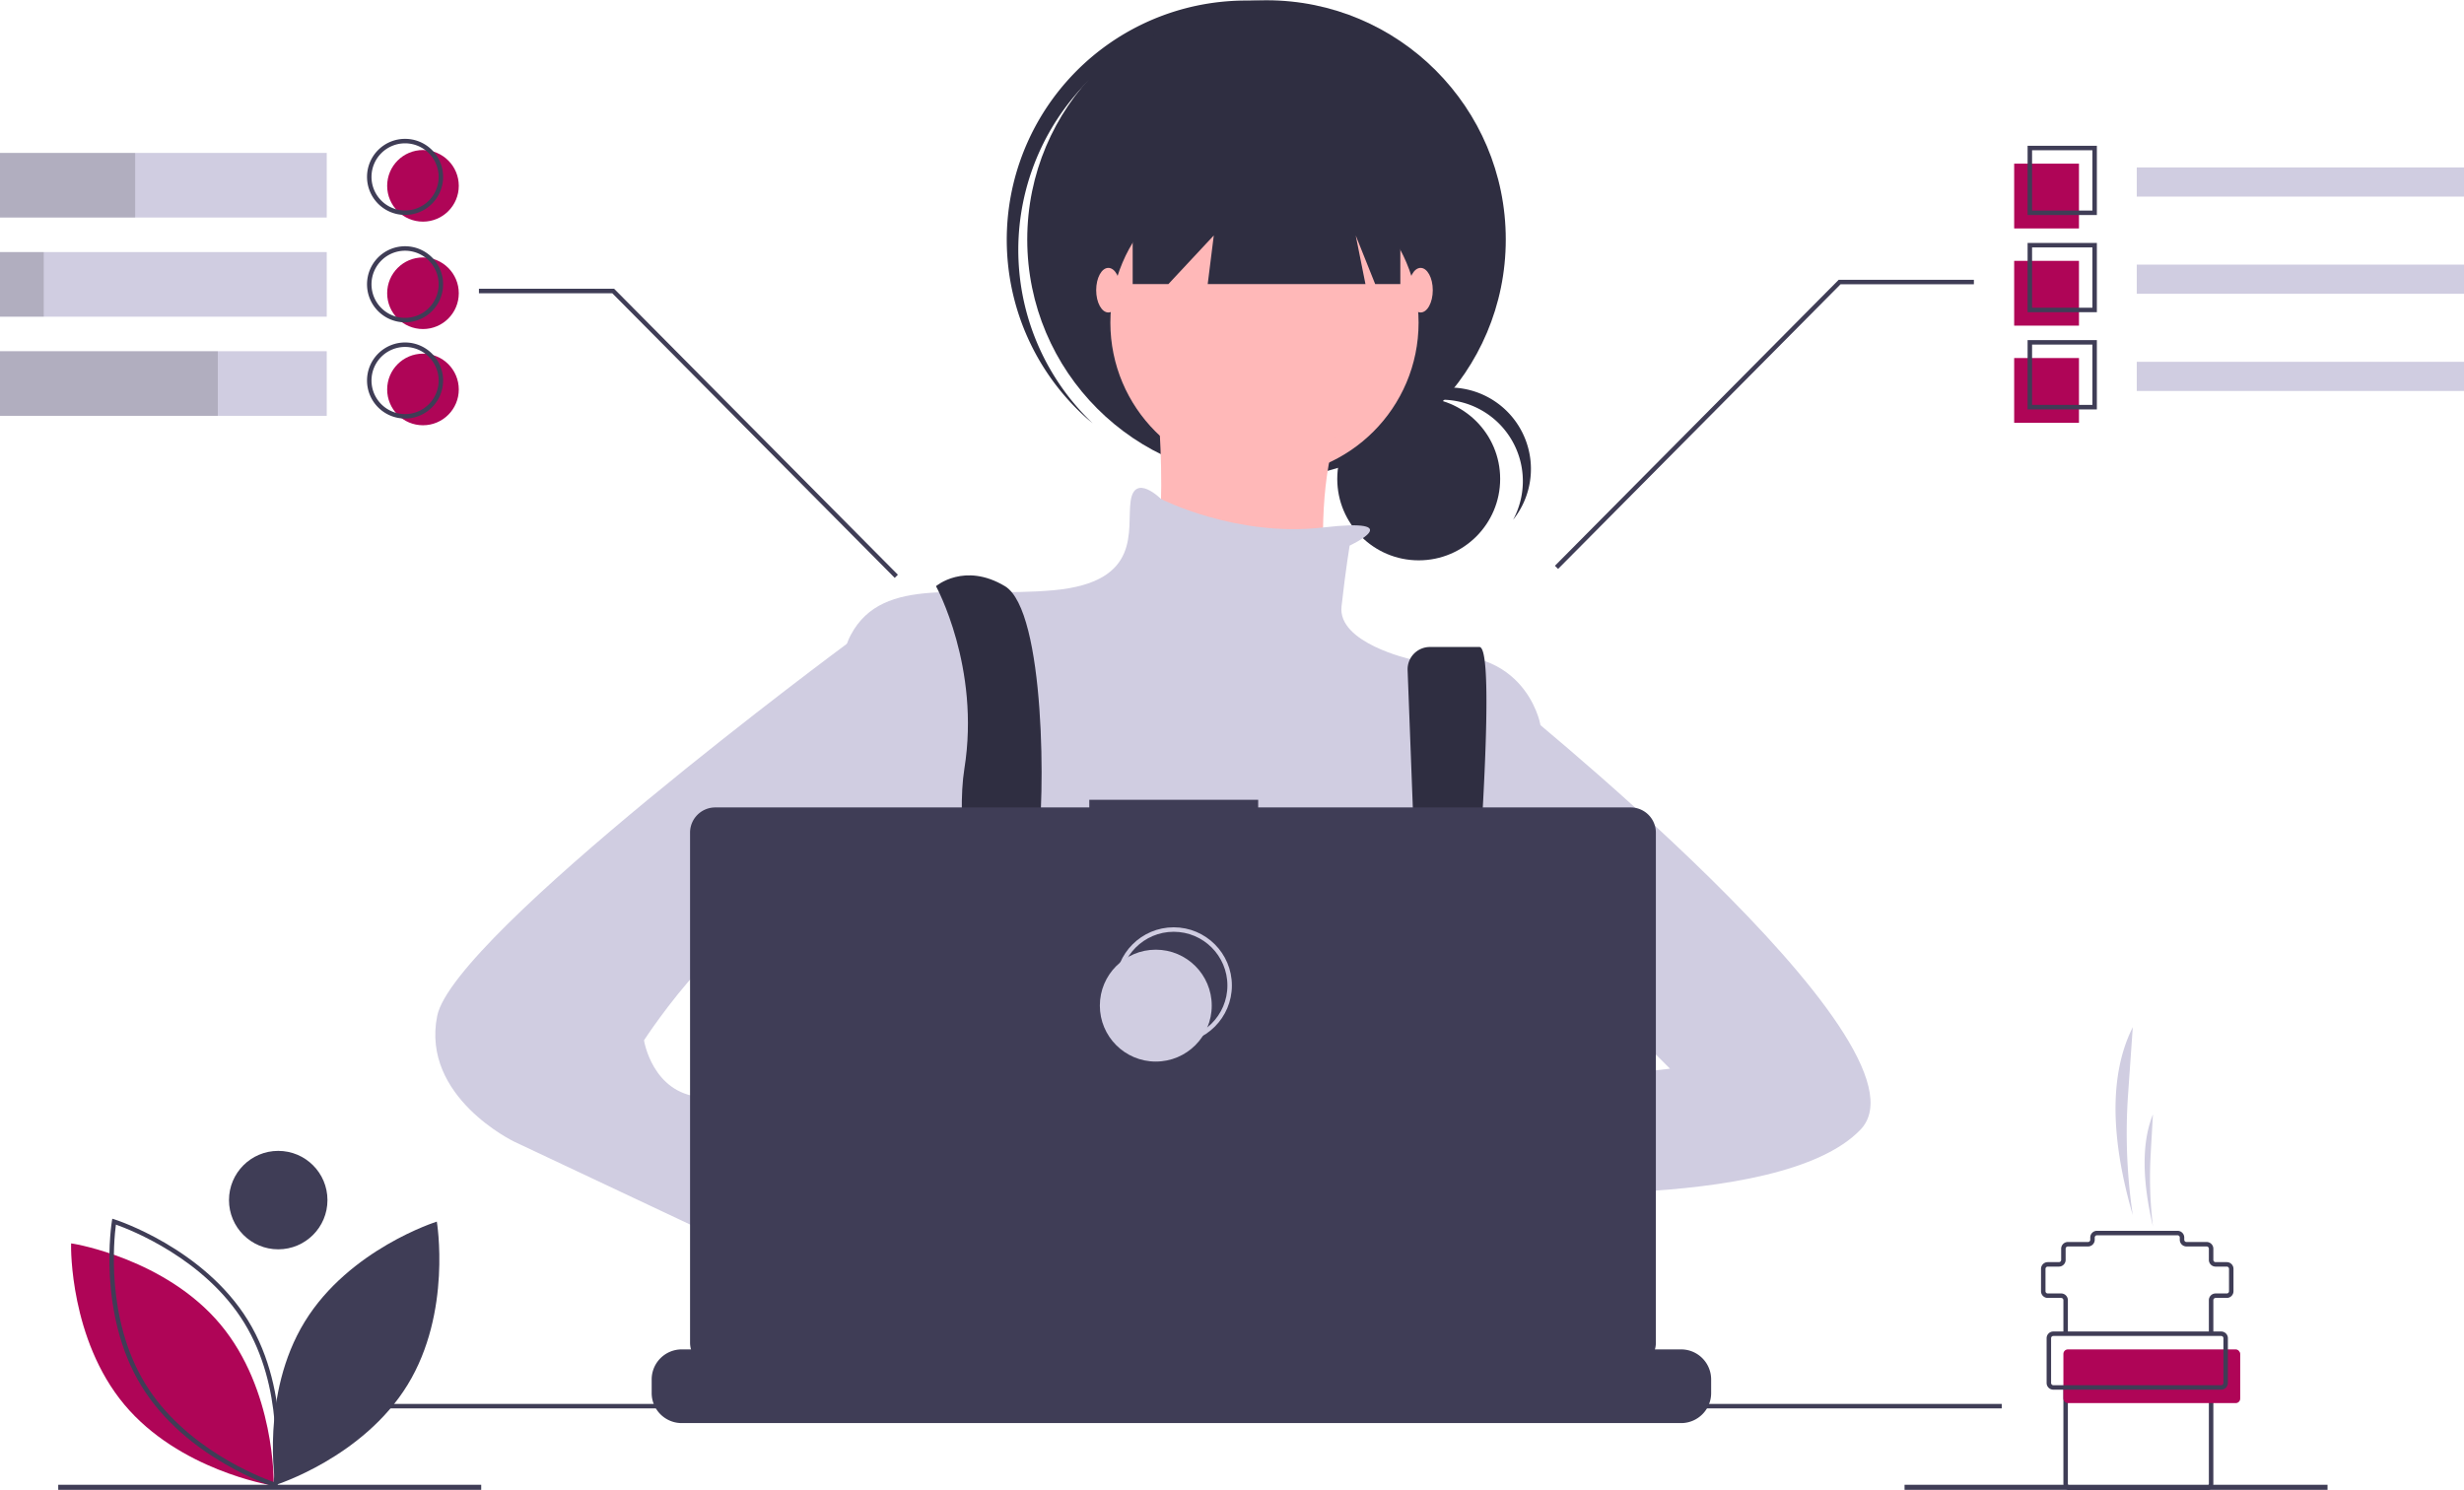 <svg id="f61e7f2c-3df8-44b9-b514-d2b672d0e0d5" data-name="Layer 1" xmlns="http://www.w3.org/2000/svg" width="1101" height="666.051" viewBox="0 0 1101 666.051"><title>dev_focus</title><circle cx="633.929" cy="214.02" r="36.396" fill="#2f2e41"/><path d="M693.569,295.601a36.401,36.401,0,0,1,32.039,53.669,36.387,36.387,0,1,0-60.454-39.982A36.306,36.306,0,0,1,693.569,295.601Z" transform="translate(-49.5 -116.975)" fill="#2f2e41"/><circle cx="565.919" cy="107.031" r="106.912" fill="#2f2e41"/><path d="M531.51,157.671A106.893,106.893,0,0,1,679.677,146.461c-.874-.831-1.739-1.669-2.648-2.476A106.913,106.913,0,0,0,534.963,303.792c.908.808,1.842,1.568,2.77,2.339A106.893,106.893,0,0,1,531.51,157.671Z" transform="translate(-49.5 -116.975)" fill="#2f2e41"/><circle cx="565.013" cy="144.178" r="68.859" fill="#ffb8b8"/><path d="M565.587,282.898s9.06,83.356-5.436,92.416,83.356,21.745,83.356,21.745-14.497-90.604,21.745-114.161Z" transform="translate(-49.5 -116.975)" fill="#ffb8b8"/><path d="M652.566,360.817s26.982-12.6-11.878-8.112-72.388-12.727-72.388-12.727-11.774-11.778-13.586.906,5.436,36.242-34.429,39.866-76.107-7.248-90.604,19.933-7.248,144.966-7.248,144.966,27.181,97.852,48.926,112.349,212.013-5.436,212.013-5.436L737.734,554.709V440.548s-7.248-39.866-57.986-28.993c0,0-32.617-7.248-30.805-23.557S652.566,360.817,652.566,360.817Z" transform="translate(-49.5 -116.975)" fill="#d0cde1"/><path d="M478.55,727.245c1.12-4.88,1.87-7.64,1.87-7.64l-.58-3.97-5.97-40.54-2.51-17.1c21.74-9.06,27.18-50.74,27.18-50.74l.82-.49,3.71-2.22v-.01l13.32-7.99.27-.16,5.38,3.58,10.93,7.29c38.24,28.12,77.18,27.62,101.21,23.19,14.69-2.71,23.82-6.88,23.82-6.88l26.36-8.79.82-.27.81.12,15.46,2.34.28.05,1.28.19-3.58,24.75-5.19,35.97c13.71,7.26,25.9,20.9,36.56,37.71q3.54,5.58,6.86,11.61c2.88,5.2,5.63,10.61,8.25,16.15.32.66.63,1.33.94,2,1.01,2.17,2.01,4.36,2.98,6.56H473.75c.36-2.21.72-4.32,1.07-6.35a1.548,1.548,0,0,0,.04-.21c.13-.68.25-1.34.36-2C476.44,736.795,477.62,731.285,478.55,727.245Z" transform="translate(-49.5 -116.975)" fill="#2f2e41"/><path d="M467.735,378.938s19.933,36.242,12.685,81.543S502.164,618.132,502.164,618.132l21.745-5.436s-14.497-94.228-10.872-115.973,3.624-106.912-14.497-117.785S467.735,378.938,467.735,378.938Z" transform="translate(-49.5 -116.975)" fill="#2f2e41"/><path d="M678.473,416.6l7.617,200.626,14.497,9.06s20.839-220.167,9.966-220.167H688.43A9.97,9.97,0,0,0,678.473,416.6Z" transform="translate(-49.5 -116.975)" fill="#2f2e41"/><circle cx="462.63" cy="487.567" r="9.06" fill="#af0557"/><circle cx="643.838" cy="496.627" r="9.06" fill="#af0557"/><polygon points="506.12 58.104 506.12 126.963 522.067 126.963 542.362 105.218 539.644 126.963 610.133 126.963 605.784 105.218 614.482 126.963 625.717 126.963 625.717 58.104 506.12 58.104" fill="#2f2e41"/><ellipse cx="495.248" cy="129.681" rx="5.436" ry="9.966" fill="#ffb8b8"/><ellipse cx="634.778" cy="129.681" rx="5.436" ry="9.966" fill="#ffb8b8"/><path d="M721.425,612.695s-82.449-15.403-87.886,11.778,91.51,15.403,91.51,15.403Z" transform="translate(-49.5 -116.975)" fill="#ffb8b8"/><path d="M719.613,426.052S917.129,583.702,880.888,621.756,706.929,648.937,706.929,648.937l9.06-45.302,79.731-9.06L755.855,554.709l-36.242,3.624Z" transform="translate(-49.5 -116.975)" fill="#d0cde1"/><path d="M427.869,688.803l25.369,19.933s18.121,56.174,45.302,39.866S473.171,674.306,473.171,674.306l-30.805-10.872Z" transform="translate(-49.5 -116.975)" fill="#ffb8b8"/><path d="M453.238,397.058l-25.301,7.614s-175.84,130.104-183.088,166.346S279.279,627.192,279.279,627.192l157.651,74.295,16.309-43.49-74.295-38.054s5.436-10.872-16.309-12.685S337.265,581.89,337.265,581.89s43.49-67.047,67.047-52.55,30.805,25.369,30.805,25.369Z" transform="translate(-49.5 -116.975)" fill="#d0cde1"/><path d="M814.1,733.455v6.07a13.34,13.34,0,0,1-.91,4.87,13.682,13.682,0,0,1-.97,2,13.437,13.437,0,0,1-11.55,6.56H354.12a13.437,13.437,0,0,1-11.55-6.56,13.688,13.688,0,0,1-.97-2,13.342,13.342,0,0,1-.91-4.87v-6.07a13.426,13.426,0,0,1,13.43-13.43h25.74v-2.83a.559.559,0,0,1,.56-.56h13.43a.559.559,0,0,1,.56.56v2.83h8.39v-2.83a.559.559,0,0,1,.56-.56h13.43a.559.559,0,0,1,.56.56v2.83h8.4v-2.83a.559.559,0,0,1,.56-.56h13.43a.559.559,0,0,1,.56.56v2.83h8.39v-2.83a.559.559,0,0,1,.56-.56h13.43a.559.559,0,0,1,.56.56v2.83h8.39v-2.83a.559.559,0,0,1,.56-.56h13.43a.559.559,0,0,1,.56.56v2.83h8.4v-2.83a.559.559,0,0,1,.56-.56h13.43a.559.559,0,0,1,.56.56v2.83h8.39v-2.83a.559.559,0,0,1,.56-.56h105.2a.559.559,0,0,1,.56.56v2.83h8.4v-2.83a.559.559,0,0,1,.56-.56h13.43a.566.566,0,0,1,.56.56v2.83h8.39v-2.83a.559.559,0,0,1,.56-.56h13.43a.559.559,0,0,1,.56.56v2.83h8.39v-2.83a.559.559,0,0,1,.56-.56h13.43a.559.559,0,0,1,.56.56v2.83h8.4v-2.83a.559.559,0,0,1,.56-.56h13.43a.557.557,0,0,1,.55.56v2.83h8.4v-2.83a.559.559,0,0,1,.56-.56H738a.559.559,0,0,1,.56.56v2.83h8.39v-2.83a.559.559,0,0,1,.56-.56h13.43a.559.559,0,0,1,.56.56v2.83h39.17A13.426,13.426,0,0,1,814.1,733.455Z" transform="translate(-49.5 -116.975)" fill="#3f3d56"/><rect x="161.448" y="627.416" width="733" height="2" fill="#3f3d56"/><path d="M778.142,477.821H611.7v-3.431H536.228v3.431h-167.129a11.259,11.259,0,0,0-11.259,11.259v227.911A11.259,11.259,0,0,0,369.099,728.25H778.142a11.259,11.259,0,0,0,11.259-11.259V489.08A11.259,11.259,0,0,0,778.142,477.821Z" transform="translate(-49.5 -116.975)" fill="#3f3d56"/><circle cx="524.448" cy="440.416" r="25" fill="none" stroke="#d0cde1" stroke-miterlimit="10" stroke-width="2"/><circle cx="516.448" cy="449.416" r="25" fill="#d0cde1"/><rect x="26.02" y="663.551" width="189" height="2.262" fill="#3f3d56"/><rect x="851.02" y="663.551" width="189" height="2.262" fill="#3f3d56"/><path d="M185.639,707.692c-19.911,32.506-13.061,72.941-13.061,72.941s39.133-12.269,59.044-44.775,13.061-72.941,13.061-72.941S205.55,675.185,185.639,707.692Z" transform="translate(-49.5 -116.975)" fill="#3f3d56"/><path d="M171.766,780.901l-1.132-.179c-.409-.065-41.158-6.817-65.562-36.015-24.404-29.199-23.817-70.5-23.809-70.914l.024-1.146,1.132.179c.409.065,41.158,6.817,65.562,36.016h0c24.404,29.198,23.817,70.499,23.809,70.913Z" transform="translate(-49.5 -116.975)" fill="#af0557"/><path d="M173.374,781.929l-1.094-.343c-.396-.124-39.721-12.756-59.598-45.206-19.877-32.451-13.263-73.223-13.194-73.631l.191-1.13,1.094.343c.396.124,39.721,12.756,59.598,45.207h0c19.877,32.45,13.263,73.222,13.194,73.63Zm-72.081-117.678c-.905,6.843-4.514,42.336,13.095,71.084,17.609,28.747,50.867,41.658,57.373,43.962.905-6.843,4.514-42.336-13.095-71.083h0C141.056,679.466,107.798,666.555,101.293,664.251Z" transform="translate(-49.5 -116.975)" fill="#3f3d56"/><circle cx="124.321" cy="536.328" r="22" fill="#3f3d56"/><polygon points="399.789 258.254 273.582 131.051 214 131.051 214 129.051 274.417 129.051 274.711 129.348 401.211 256.848 399.789 258.254" fill="#3f3d56"/><polygon points="696.211 254.254 822.417 127.051 882 127.051 882 125.051 821.582 125.051 821.289 125.348 694.789 252.848 696.211 254.254" fill="#3f3d56"/><rect x="0" y="68.34" width="146" height="28.877" fill="#d0cde1"/><rect x="0" y="112.651" width="146" height="28.877" fill="#d0cde1"/><rect x="0" y="156.963" width="146" height="28.877" fill="#d0cde1"/><rect x="0" y="68.34" width="60.399" height="28.877" opacity="0.15"/><rect y="112.651" width="19.554" height="28.877" opacity="0.15"/><rect x="0" y="156.963" width="97.333" height="28.877" opacity="0.15"/><rect x="954.776" y="74.827" width="146.224" height="13.03" fill="#d0cde1"/><rect x="900" y="73.14" width="28.955" height="28.955" fill="#af0557"/><rect x="900" y="116.573" width="28.955" height="28.955" fill="#af0557"/><rect x="900" y="160.006" width="28.955" height="28.955" fill="#af0557"/><path d="M986.455,213.07H955.5V182.115h30.955Zm-28.955-2h26.955V184.115H957.5Z" transform="translate(-49.5 -116.975)" fill="#3f3d56"/><rect x="954.776" y="118.26" width="146.224" height="13.03" fill="#d0cde1"/><path d="M986.455,256.503H955.5V225.548h30.955Zm-28.955-2h26.955V227.548H957.5Z" transform="translate(-49.5 -116.975)" fill="#3f3d56"/><rect x="954.776" y="161.693" width="146.224" height="13.03" fill="#d0cde1"/><path d="M986.455,299.936H955.5V268.981h30.955Zm-28.955-2h26.955V270.981H957.5Z" transform="translate(-49.5 -116.975)" fill="#3f3d56"/><circle cx="189" cy="83.051" r="16" fill="#af0557"/><circle cx="189" cy="131.051" r="16" fill="#af0557"/><circle cx="189" cy="174.051" r="16" fill="#af0557"/><path d="M230.5,213.025a17,17,0,1,1,17-17A17.019,17.019,0,0,1,230.5,213.025Zm0-32a15,15,0,1,0,15,15A15.017,15.017,0,0,0,230.5,181.025Z" transform="translate(-49.5 -116.975)" fill="#3f3d56"/><path d="M230.5,261.025a17,17,0,1,1,17-17A17.019,17.019,0,0,1,230.5,261.025Zm0-32a15,15,0,1,0,15,15A15.017,15.017,0,0,0,230.5,229.025Z" transform="translate(-49.5 -116.975)" fill="#3f3d56"/><path d="M230.5,304.025a17,17,0,1,1,17-17A17.019,17.019,0,0,1,230.5,304.025Zm0-32a15,15,0,1,0,15,15A15.017,15.017,0,0,0,230.5,272.025Z" transform="translate(-49.5 -116.975)" fill="#3f3d56"/><path d="M1038.5,713.025h-2v-15a3.003,3.003,0,0,1,3-3h5a1.001,1.001,0,0,0,1-1v-10a1.001,1.001,0,0,0-1-1h-5a3.003,3.003,0,0,1-3-3v-5a1.001,1.001,0,0,0-1-1h-9a3.003,3.003,0,0,1-3-3v-1a1.001,1.001,0,0,0-1-1h-36a1.001,1.001,0,0,0-1,1v1a3.003,3.003,0,0,1-3,3h-9a1.001,1.001,0,0,0-1,1v5a3.003,3.003,0,0,1-3,3h-5a1.001,1.001,0,0,0-1,1v10a1.001,1.001,0,0,0,1,1h6a3.003,3.003,0,0,1,3,3v15h-2v-15a1.001,1.001,0,0,0-1-1h-6a3.003,3.003,0,0,1-3-3v-10a3.003,3.003,0,0,1,3-3h5a1.001,1.001,0,0,0,1-1v-5a3.003,3.003,0,0,1,3-3h9a1.001,1.001,0,0,0,1-1v-1a3.003,3.003,0,0,1,3-3h36a3.003,3.003,0,0,1,3,3v1a1.001,1.001,0,0,0,1,1h9a3.003,3.003,0,0,1,3,3v5a1.001,1.001,0,0,0,1,1h5a3.003,3.003,0,0,1,3,3v10a3.003,3.003,0,0,1-3,3h-5a1.001,1.001,0,0,0-1,1Z" transform="translate(-49.5 -116.975)" fill="#3f3d56"/><path d="M1035.5,783.025h-61a3.003,3.003,0,0,1-3-3v-43h2v43a1.001,1.001,0,0,0,1,1h61a1.001,1.001,0,0,0,1-1v-43h2v43A3.003,3.003,0,0,1,1035.5,783.025Z" transform="translate(-49.5 -116.975)" fill="#3f3d56"/><rect x="922" y="603.051" width="79" height="24" rx="2" fill="#af0557"/><path d="M1042,738.025H967a3.003,3.003,0,0,1-3-3v-20a3.003,3.003,0,0,1,3-3h75a3.003,3.003,0,0,1,3,3v20A3.003,3.003,0,0,1,1042,738.025Zm-75-24a1.001,1.001,0,0,0-1,1v20a1.001,1.001,0,0,0,1,1h75a1.001,1.001,0,0,0,1-1v-20a1.001,1.001,0,0,0-1-1Z" transform="translate(-49.5 -116.975)" fill="#3f3d56"/><path d="M1002.5,660.025v0a249.628,249.628,0,0,1-2.095-54.111L1002.5,576.025h0c-11.542,22.966-8.933,53.192,0,84Z" transform="translate(-49.5 -116.975)" fill="#d0cde1"/><path d="M1011.5,665.025v0a183.497,183.497,0,0,1-1.008-32.209L1011.5,615.025h0c-5.553,13.67-4.298,31.662,0,50Z" transform="translate(-49.5 -116.975)" fill="#d0cde1"/></svg>